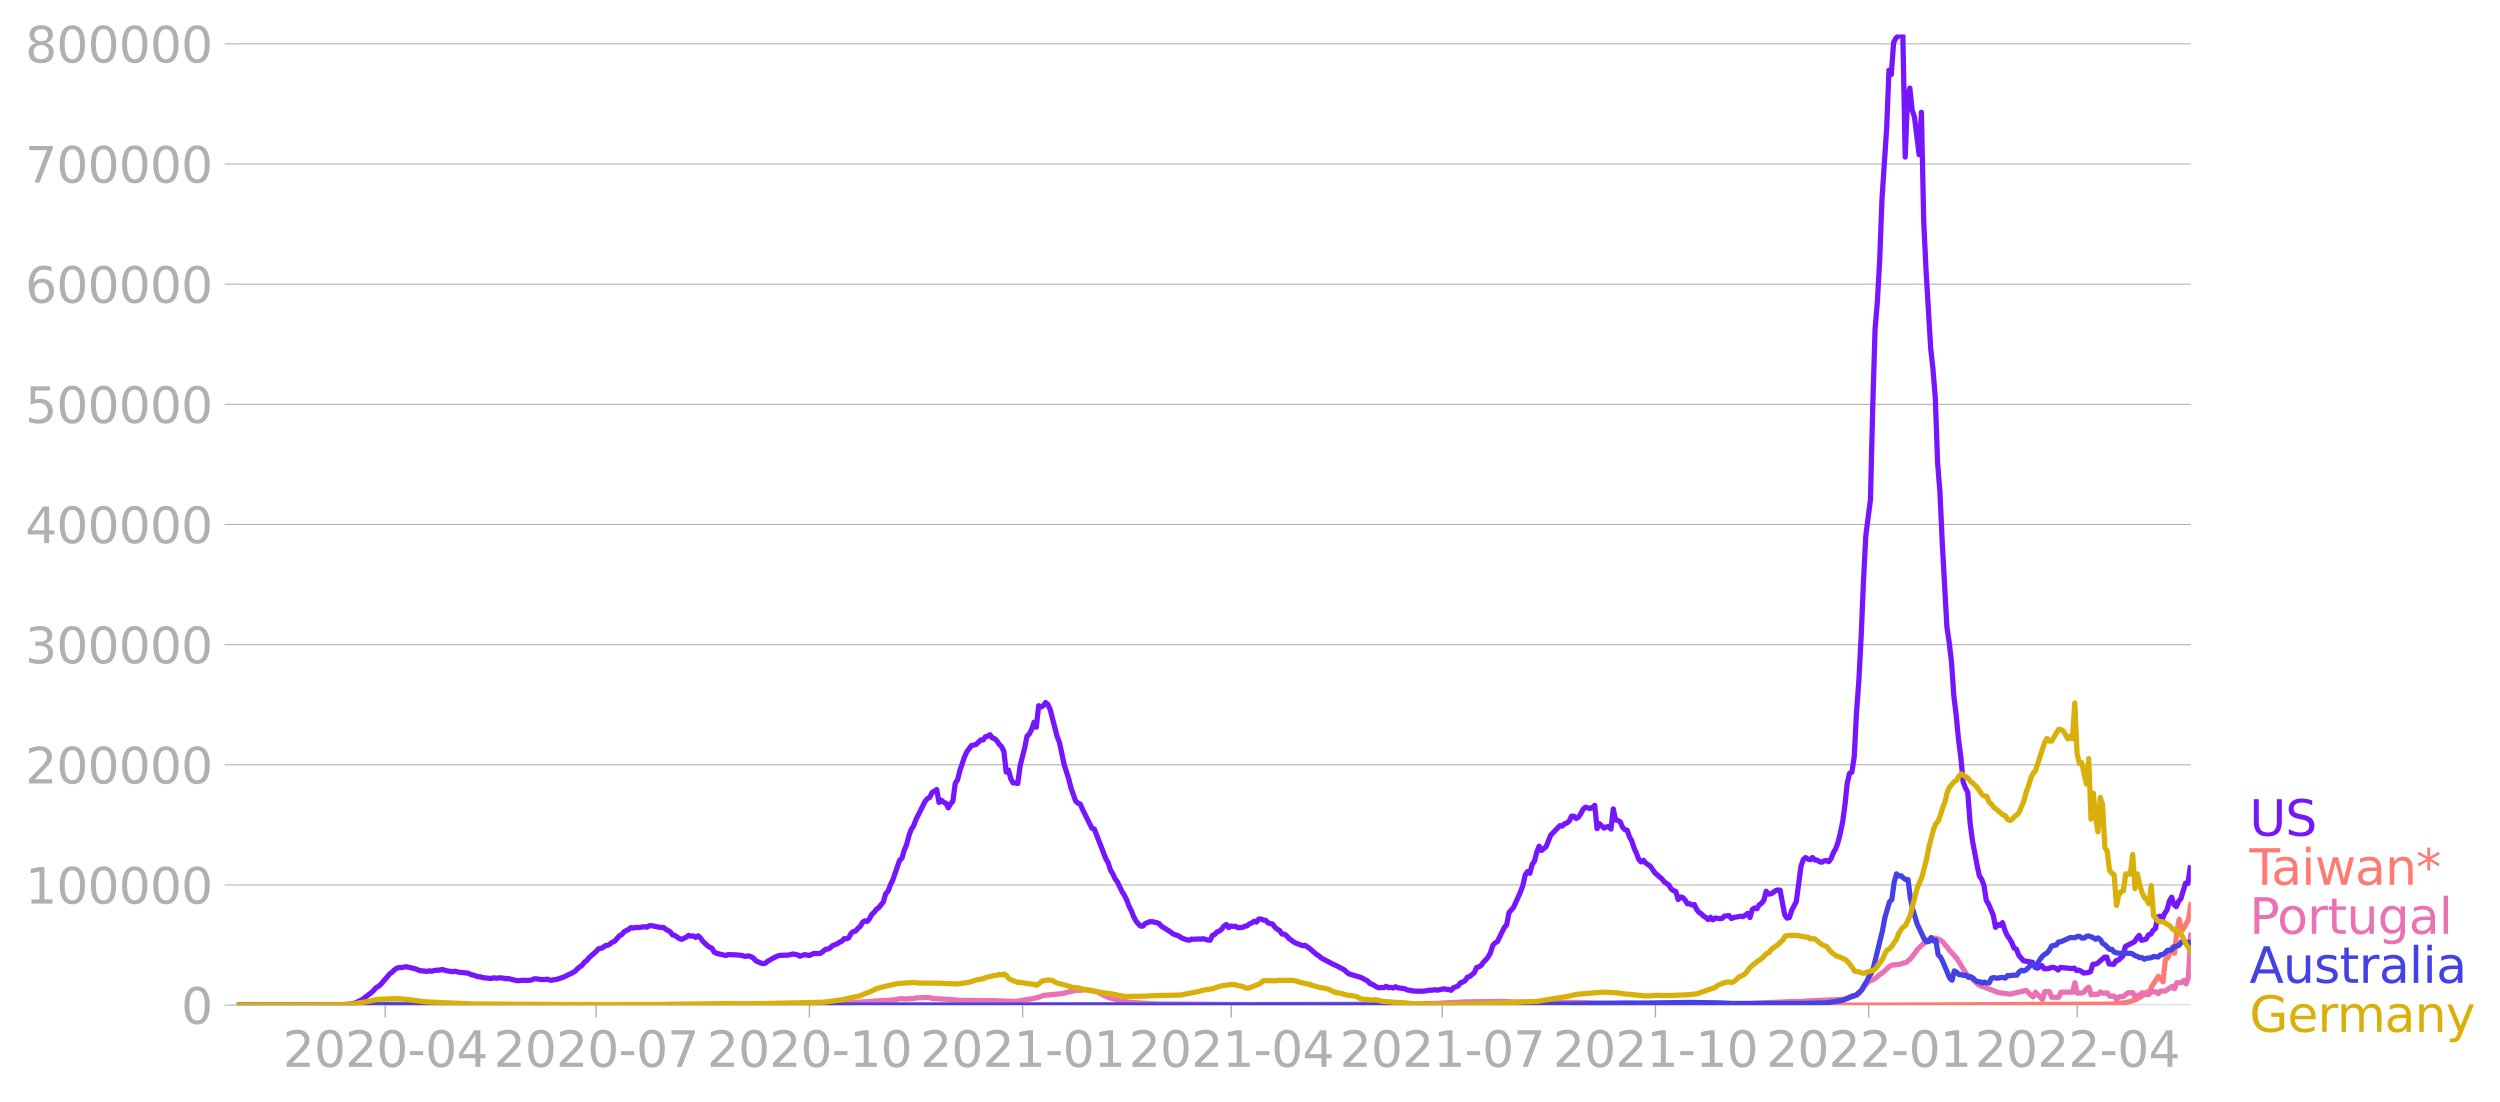 <svg xmlns:xlink="http://www.w3.org/1999/xlink" width="951.91" height="419.716" viewBox="0 0 713.933 314.787" xmlns="http://www.w3.org/2000/svg"><defs><style>*{stroke-linejoin:round;stroke-linecap:butt}</style></defs><g id="figure_1"><path d="M0 314.787h713.933V0H0v314.787z" style="fill:none" id="patch_1"/><g id="axes_1"><path d="M67.645 287.038h558V9.838h-558v277.2z" style="fill:none" id="patch_2"/><g id="matplotlib.axis_1"><g id="xtick_1"><g id="line2d_1"><defs><path id="mf8d7b653e8" d="M0 0v3.5" style="stroke:#b0b0b0;stroke-width:.4"/></defs><use xlink:href="#mf8d7b653e8" x="110.008" y="287.038" style="fill:#b0b0b0;stroke:#b0b0b0;stroke-width:.4"/></g><g style="fill:#b0b0b0" transform="matrix(.14 0 0 -.14 80.76 304.675)" id="text_1"><defs><path id="DejaVuSans-32" d="M1228 531h2203V0H469v531q359 372 979 998 621 627 780 809 303 340 423 576 121 236 121 464 0 372-261 606-261 235-680 235-297 0-627-103-329-103-704-313v638q381 153 712 231 332 78 607 78 725 0 1156-363 431-362 431-968 0-288-108-546-107-257-392-607-78-91-497-524-418-433-1181-1211z" transform="scale(.016)"/><path id="DejaVuSans-30" d="M2034 4250q-487 0-733-480-245-479-245-1442 0-959 245-1439 246-480 733-480 491 0 736 480 246 480 246 1439 0 963-246 1442-245 480-736 480zm0 500q785 0 1199-621 414-620 414-1801 0-1178-414-1799Q2819-91 2034-91q-784 0-1198 620-414 621-414 1799 0 1181 414 1801 414 621 1198 621z" transform="scale(.016)"/><path id="DejaVuSans-2d" d="M313 2009h1684v-512H313v512z" transform="scale(.016)"/><path id="DejaVuSans-34" d="M2419 4116 825 1625h1594v2491zm-166 550h794V1625h666v-525h-666V0h-628v1100H313v609l1940 2957z" transform="scale(.016)"/></defs><use xlink:href="#DejaVuSans-32"/><use xlink:href="#DejaVuSans-30" x="63.623"/><use xlink:href="#DejaVuSans-32" x="127.246"/><use xlink:href="#DejaVuSans-30" x="190.869"/><use xlink:href="#DejaVuSans-2d" x="254.492"/><use xlink:href="#DejaVuSans-30" x="290.576"/><use xlink:href="#DejaVuSans-34" x="354.199"/></g></g><g id="xtick_2"><use xlink:href="#mf8d7b653e8" x="170.243" y="287.038" style="fill:#b0b0b0;stroke:#b0b0b0;stroke-width:.4" id="line2d_2"/><g style="fill:#b0b0b0" transform="matrix(.14 0 0 -.14 140.995 304.675)" id="text_2"><defs><path id="DejaVuSans-37" d="M525 4666h3000v-269L1831 0h-659l1594 4134H525v532z" transform="scale(.016)"/></defs><use xlink:href="#DejaVuSans-32"/><use xlink:href="#DejaVuSans-30" x="63.623"/><use xlink:href="#DejaVuSans-32" x="127.246"/><use xlink:href="#DejaVuSans-30" x="190.869"/><use xlink:href="#DejaVuSans-2d" x="254.492"/><use xlink:href="#DejaVuSans-30" x="290.576"/><use xlink:href="#DejaVuSans-37" x="354.199"/></g></g><g id="xtick_3"><use xlink:href="#mf8d7b653e8" x="231.14" y="287.038" style="fill:#b0b0b0;stroke:#b0b0b0;stroke-width:.4" id="line2d_3"/><g style="fill:#b0b0b0" transform="matrix(.14 0 0 -.14 201.892 304.675)" id="text_3"><defs><path id="DejaVuSans-31" d="M794 531h1031v3560L703 3866v575l1116 225h631V531h1031V0H794v531z" transform="scale(.016)"/></defs><use xlink:href="#DejaVuSans-32"/><use xlink:href="#DejaVuSans-30" x="63.623"/><use xlink:href="#DejaVuSans-32" x="127.246"/><use xlink:href="#DejaVuSans-30" x="190.869"/><use xlink:href="#DejaVuSans-2d" x="254.492"/><use xlink:href="#DejaVuSans-31" x="290.576"/><use xlink:href="#DejaVuSans-30" x="354.199"/></g></g><g id="xtick_4"><use xlink:href="#mf8d7b653e8" x="292.036" y="287.038" style="fill:#b0b0b0;stroke:#b0b0b0;stroke-width:.4" id="line2d_4"/><g style="fill:#b0b0b0" transform="matrix(.14 0 0 -.14 262.788 304.675)" id="text_4"><use xlink:href="#DejaVuSans-32"/><use xlink:href="#DejaVuSans-30" x="63.623"/><use xlink:href="#DejaVuSans-32" x="127.246"/><use xlink:href="#DejaVuSans-31" x="190.869"/><use xlink:href="#DejaVuSans-2d" x="254.492"/><use xlink:href="#DejaVuSans-30" x="290.576"/><use xlink:href="#DejaVuSans-31" x="354.199"/></g></g><g id="xtick_5"><use xlink:href="#mf8d7b653e8" x="351.609" y="287.038" style="fill:#b0b0b0;stroke:#b0b0b0;stroke-width:.4" id="line2d_5"/><g style="fill:#b0b0b0" transform="matrix(.14 0 0 -.14 322.361 304.675)" id="text_5"><use xlink:href="#DejaVuSans-32"/><use xlink:href="#DejaVuSans-30" x="63.623"/><use xlink:href="#DejaVuSans-32" x="127.246"/><use xlink:href="#DejaVuSans-31" x="190.869"/><use xlink:href="#DejaVuSans-2d" x="254.492"/><use xlink:href="#DejaVuSans-30" x="290.576"/><use xlink:href="#DejaVuSans-34" x="354.199"/></g></g><g id="xtick_6"><use xlink:href="#mf8d7b653e8" x="411.844" y="287.038" style="fill:#b0b0b0;stroke:#b0b0b0;stroke-width:.4" id="line2d_6"/><g style="fill:#b0b0b0" transform="matrix(.14 0 0 -.14 382.596 304.675)" id="text_6"><use xlink:href="#DejaVuSans-32"/><use xlink:href="#DejaVuSans-30" x="63.623"/><use xlink:href="#DejaVuSans-32" x="127.246"/><use xlink:href="#DejaVuSans-31" x="190.869"/><use xlink:href="#DejaVuSans-2d" x="254.492"/><use xlink:href="#DejaVuSans-30" x="290.576"/><use xlink:href="#DejaVuSans-37" x="354.199"/></g></g><g id="xtick_7"><use xlink:href="#mf8d7b653e8" x="472.741" y="287.038" style="fill:#b0b0b0;stroke:#b0b0b0;stroke-width:.4" id="line2d_7"/><g style="fill:#b0b0b0" transform="matrix(.14 0 0 -.14 443.493 304.675)" id="text_7"><use xlink:href="#DejaVuSans-32"/><use xlink:href="#DejaVuSans-30" x="63.623"/><use xlink:href="#DejaVuSans-32" x="127.246"/><use xlink:href="#DejaVuSans-31" x="190.869"/><use xlink:href="#DejaVuSans-2d" x="254.492"/><use xlink:href="#DejaVuSans-31" x="290.576"/><use xlink:href="#DejaVuSans-30" x="354.199"/></g></g><g id="xtick_8"><use xlink:href="#mf8d7b653e8" x="533.638" y="287.038" style="fill:#b0b0b0;stroke:#b0b0b0;stroke-width:.4" id="line2d_8"/><g style="fill:#b0b0b0" transform="matrix(.14 0 0 -.14 504.39 304.675)" id="text_8"><use xlink:href="#DejaVuSans-32"/><use xlink:href="#DejaVuSans-30" x="63.623"/><use xlink:href="#DejaVuSans-32" x="127.246"/><use xlink:href="#DejaVuSans-32" x="190.869"/><use xlink:href="#DejaVuSans-2d" x="254.492"/><use xlink:href="#DejaVuSans-30" x="290.576"/><use xlink:href="#DejaVuSans-31" x="354.199"/></g></g><g id="xtick_9"><use xlink:href="#mf8d7b653e8" x="593.211" y="287.038" style="fill:#b0b0b0;stroke:#b0b0b0;stroke-width:.4" id="line2d_9"/><g style="fill:#b0b0b0" transform="matrix(.14 0 0 -.14 563.963 304.675)" id="text_9"><use xlink:href="#DejaVuSans-32"/><use xlink:href="#DejaVuSans-30" x="63.623"/><use xlink:href="#DejaVuSans-32" x="127.246"/><use xlink:href="#DejaVuSans-32" x="190.869"/><use xlink:href="#DejaVuSans-2d" x="254.492"/><use xlink:href="#DejaVuSans-30" x="290.576"/><use xlink:href="#DejaVuSans-34" x="354.199"/></g></g></g><g id="matplotlib.axis_2"><g id="ytick_1"><path d="M67.645 287.038h558" clip-path="url(#pe222356045)" style="fill:none;stroke:#b0b0b0;stroke-width:.3;stroke-linecap:square" id="line2d_10"/><g id="line2d_11"><defs><path id="m4142584a05" d="M0 0h-3.5" style="stroke:#b0b0b0;stroke-width:.3"/></defs><use xlink:href="#m4142584a05" x="67.645" y="287.038" style="fill:#b0b0b0;stroke:#b0b0b0;stroke-width:.3"/></g><use xlink:href="#DejaVuSans-30" style="fill:#b0b0b0" transform="matrix(.14 0 0 -.14 51.737 292.356)" id="text_10"/></g><g id="ytick_2"><path d="M67.645 252.723h558" clip-path="url(#pe222356045)" style="fill:none;stroke:#b0b0b0;stroke-width:.3;stroke-linecap:square" id="line2d_12"/><use xlink:href="#m4142584a05" x="67.645" y="252.723" style="fill:#b0b0b0;stroke:#b0b0b0;stroke-width:.3" id="line2d_13"/><g style="fill:#b0b0b0" transform="matrix(.14 0 0 -.14 7.2 258.042)" id="text_11"><use xlink:href="#DejaVuSans-31"/><use xlink:href="#DejaVuSans-30" x="63.623"/><use xlink:href="#DejaVuSans-30" x="127.246"/><use xlink:href="#DejaVuSans-30" x="190.869"/><use xlink:href="#DejaVuSans-30" x="254.492"/><use xlink:href="#DejaVuSans-30" x="318.115"/></g></g><g id="ytick_3"><path d="M67.645 218.408h558" clip-path="url(#pe222356045)" style="fill:none;stroke:#b0b0b0;stroke-width:.3;stroke-linecap:square" id="line2d_14"/><use xlink:href="#m4142584a05" x="67.645" y="218.408" style="fill:#b0b0b0;stroke:#b0b0b0;stroke-width:.3" id="line2d_15"/><g style="fill:#b0b0b0" transform="matrix(.14 0 0 -.14 7.2 223.727)" id="text_12"><use xlink:href="#DejaVuSans-32"/><use xlink:href="#DejaVuSans-30" x="63.623"/><use xlink:href="#DejaVuSans-30" x="127.246"/><use xlink:href="#DejaVuSans-30" x="190.869"/><use xlink:href="#DejaVuSans-30" x="254.492"/><use xlink:href="#DejaVuSans-30" x="318.115"/></g></g><g id="ytick_4"><path d="M67.645 184.093h558" clip-path="url(#pe222356045)" style="fill:none;stroke:#b0b0b0;stroke-width:.3;stroke-linecap:square" id="line2d_16"/><use xlink:href="#m4142584a05" x="67.645" y="184.093" style="fill:#b0b0b0;stroke:#b0b0b0;stroke-width:.3" id="line2d_17"/><g style="fill:#b0b0b0" transform="matrix(.14 0 0 -.14 7.2 189.412)" id="text_13"><defs><path id="DejaVuSans-33" d="M2597 2516q453-97 707-404 255-306 255-756 0-690-475-1069Q2609-91 1734-91q-293 0-604 58T488 141v609q262-153 574-231 313-78 654-78 593 0 904 234t311 681q0 413-289 645-289 233-804 233h-544v519h569q465 0 712 186t247 536q0 359-255 551-254 193-729 193-260 0-557-57-297-56-653-174v562q360 100 674 150t592 50q719 0 1137-327 419-326 419-882 0-388-222-655t-631-370z" transform="scale(.016)"/></defs><use xlink:href="#DejaVuSans-33"/><use xlink:href="#DejaVuSans-30" x="63.623"/><use xlink:href="#DejaVuSans-30" x="127.246"/><use xlink:href="#DejaVuSans-30" x="190.869"/><use xlink:href="#DejaVuSans-30" x="254.492"/><use xlink:href="#DejaVuSans-30" x="318.115"/></g></g><g id="ytick_5"><path d="M67.645 149.778h558" clip-path="url(#pe222356045)" style="fill:none;stroke:#b0b0b0;stroke-width:.3;stroke-linecap:square" id="line2d_18"/><use xlink:href="#m4142584a05" x="67.645" y="149.778" style="fill:#b0b0b0;stroke:#b0b0b0;stroke-width:.3" id="line2d_19"/><g style="fill:#b0b0b0" transform="matrix(.14 0 0 -.14 7.2 155.097)" id="text_14"><use xlink:href="#DejaVuSans-34"/><use xlink:href="#DejaVuSans-30" x="63.623"/><use xlink:href="#DejaVuSans-30" x="127.246"/><use xlink:href="#DejaVuSans-30" x="190.869"/><use xlink:href="#DejaVuSans-30" x="254.492"/><use xlink:href="#DejaVuSans-30" x="318.115"/></g></g><g id="ytick_6"><path d="M67.645 115.463h558" clip-path="url(#pe222356045)" style="fill:none;stroke:#b0b0b0;stroke-width:.3;stroke-linecap:square" id="line2d_20"/><use xlink:href="#m4142584a05" x="67.645" y="115.463" style="fill:#b0b0b0;stroke:#b0b0b0;stroke-width:.3" id="line2d_21"/><g style="fill:#b0b0b0" transform="matrix(.14 0 0 -.14 7.2 120.782)" id="text_15"><defs><path id="DejaVuSans-35" d="M691 4666h2478v-532H1269V2991q137 47 274 70 138 23 276 23 781 0 1237-428 457-428 457-1159 0-753-469-1171Q2575-91 1722-91q-294 0-599 50Q819 9 494 109v635q281-153 581-228t634-75q541 0 856 284 316 284 316 772 0 487-316 771-315 285-856 285-253 0-505-56-251-56-513-175v2344z" transform="scale(.016)"/></defs><use xlink:href="#DejaVuSans-35"/><use xlink:href="#DejaVuSans-30" x="63.623"/><use xlink:href="#DejaVuSans-30" x="127.246"/><use xlink:href="#DejaVuSans-30" x="190.869"/><use xlink:href="#DejaVuSans-30" x="254.492"/><use xlink:href="#DejaVuSans-30" x="318.115"/></g></g><g id="ytick_7"><path d="M67.645 81.149h558" clip-path="url(#pe222356045)" style="fill:none;stroke:#b0b0b0;stroke-width:.3;stroke-linecap:square" id="line2d_22"/><use xlink:href="#m4142584a05" x="67.645" y="81.149" style="fill:#b0b0b0;stroke:#b0b0b0;stroke-width:.3" id="line2d_23"/><g style="fill:#b0b0b0" transform="matrix(.14 0 0 -.14 7.2 86.467)" id="text_16"><defs><path id="DejaVuSans-36" d="M2113 2584q-425 0-674-291-248-290-248-796 0-503 248-796 249-292 674-292t673 292q248 293 248 796 0 506-248 796-248 291-673 291zm1253 1979v-575q-238 112-480 171-242 60-480 60-625 0-955-422-329-422-376-1275 184 272 462 417 279 145 613 145 703 0 1111-427 408-426 408-1160 0-719-425-1154Q2819-91 2113-91q-810 0-1238 620-428 621-428 1799 0 1106 525 1764t1409 658q238 0 480-47t505-140z" transform="scale(.016)"/></defs><use xlink:href="#DejaVuSans-36"/><use xlink:href="#DejaVuSans-30" x="63.623"/><use xlink:href="#DejaVuSans-30" x="127.246"/><use xlink:href="#DejaVuSans-30" x="190.869"/><use xlink:href="#DejaVuSans-30" x="254.492"/><use xlink:href="#DejaVuSans-30" x="318.115"/></g></g><g id="ytick_8"><path d="M67.645 46.834h558" clip-path="url(#pe222356045)" style="fill:none;stroke:#b0b0b0;stroke-width:.3;stroke-linecap:square" id="line2d_24"/><use xlink:href="#m4142584a05" x="67.645" y="46.834" style="fill:#b0b0b0;stroke:#b0b0b0;stroke-width:.3" id="line2d_25"/><g style="fill:#b0b0b0" transform="matrix(.14 0 0 -.14 7.2 52.153)" id="text_17"><use xlink:href="#DejaVuSans-37"/><use xlink:href="#DejaVuSans-30" x="63.623"/><use xlink:href="#DejaVuSans-30" x="127.246"/><use xlink:href="#DejaVuSans-30" x="190.869"/><use xlink:href="#DejaVuSans-30" x="254.492"/><use xlink:href="#DejaVuSans-30" x="318.115"/></g></g><g id="ytick_9"><path d="M67.645 12.519h558" clip-path="url(#pe222356045)" style="fill:none;stroke:#b0b0b0;stroke-width:.3;stroke-linecap:square" id="line2d_26"/><use xlink:href="#m4142584a05" x="67.645" y="12.519" style="fill:#b0b0b0;stroke:#b0b0b0;stroke-width:.3" id="line2d_27"/><g style="fill:#b0b0b0" transform="matrix(.14 0 0 -.14 7.2 17.838)" id="text_18"><defs><path id="DejaVuSans-38" d="M2034 2216q-450 0-708-241-257-241-257-662 0-422 257-663 258-241 708-241t709 242q260 243 260 662 0 421-258 662-257 241-711 241zm-631 268q-406 100-633 378-226 279-226 679 0 559 398 884 399 325 1092 325 697 0 1094-325t397-884q0-400-227-679-226-278-629-378 456-106 710-416 255-309 255-755 0-679-414-1042Q2806-91 2034-91q-771 0-1186 362-414 363-414 1042 0 446 256 755 257 310 713 416zm-231 997q0-362 226-565 227-203 636-203 407 0 636 203 230 203 230 565 0 363-230 566-229 203-636 203-409 0-636-203-226-203-226-566z" transform="scale(.016)"/></defs><use xlink:href="#DejaVuSans-38"/><use xlink:href="#DejaVuSans-30" x="63.623"/><use xlink:href="#DejaVuSans-30" x="127.246"/><use xlink:href="#DejaVuSans-30" x="190.869"/><use xlink:href="#DejaVuSans-30" x="254.492"/><use xlink:href="#DejaVuSans-30" x="318.115"/></g></g></g><path d="m67.645 287.037 29.786-.097 2.648-.183 1.324-.311 1.986-.964 2.647-2.023.662-.6.662-.792.662-.353.662-.54 2.648-3.092.662-.474.662-.643.662-.472.662-.18.661.006 1.324-.255 2.648.598 1.324.546 1.986.179.662-.144.661.11 1.324-.31.662.057.662-.176.662-.027.662.267 1.324.222.662.11.662-.143 1.323.313 1.986.185.662.096.662.378.662.114 1.324.476.662.031.662.219 1.985.225h.662l.662-.158.662.141.662-.138 1.324.087.662.189.662-.07 2.648.633 1.985-.141.662.061 1.324-.086.662-.327.662-.066 1.324.191 1.324.035.662-.126.661.278.662.043.662-.19.662-.053 1.986-.67 2.648-1.277.662-.431.661-.696 1.324-.993.662-.882.662-.438.662-.838 1.986-1.738.662-.767.662-.12.662-.255.662-.53.661-.091.662-.363.662-.549.662-.23 1.324-1.562.662-.314.662-.794.662-.413.662-.28.662-.548.662.117.662-.19.661.059 1.986-.262.662.143.662-.425.662.006 2.648.53.662-.066.662.518 1.323.752.662.885.662.155 1.324.924.662.195 1.324-.662.662-.487.662.23.662-.043.661.418.662-.468.662.565.662.962 1.324 1.265.662.46.662.32.662 1.104.662.33 2.647.623.662-.264 1.986.072 1.986.165.662.263 1.324-.116.662.245.662.432.661.746 1.324.59.662.181.662-.096.662-.547 1.986-1.132 1.324-.56 2.647-.103 1.324-.313 1.324.258.662.384 1.324-.463 1.324.251 1.324-.59 1.323.05.662-.123 1.324-1.086.662-.08.662-.298.662-.675 1.324-.505.662-.456.662-.277.661-.74.662.026.662-.258.662-1.265.662-.57.662-.11.662-.789.662-.563.662-1.154.662-.432.662.163.662-.76.662-1.263.661-.572.662-.891.662-.44 1.324-1.671.662-2.331.662-.676.662-1.803.662-1.334 1.986-5.721.662-.578.661-2.325.662-1.506.662-2.571.662-1.813.662-.983.662-1.77 2.648-5.297.662-.773.662-.337.662-1.393 1.323-.841.662 3.679.662-.636.662.569.662.306.662 1.303.662-1.154.662-.782.662-5.048.662-1.017.662-2.636 1.323-3.899.662-1.467 1.324-1.793 1.324-.297 1.324-1.306.662.036.662-.921.662-.162.662-.443.661.916.662.215.662.636.662 1 .662.655.662 1.338.662 5.92.662-.568.662 2.512.662 1.154.662-.002.662.154.662-5.007 1.323-5.224.662-3.306.662-.598.662-1.318.662-2.033.662 1.414.662-6.136.662.37.662-.365.662-.905.662.542.662 1.492 1.985 7.686.662 1.681 1.324 6.277 1.324 4.165.662 2.61 1.324 3.72.662.551.662.29.661 1.564 1.986 3.974.662 1.338.662.21 3.31 8.505.662 1.149.661 2.084.662 1.061.662 1.426.662.895 1.324 2.776.662 1.036.662 1.34.662 1.773.662 1.296.662 1.676.662 1.246.662.833.661.639.662-.002.662-.717 1.324-.534.662-.012 1.324.293.662.248.662.757 2.647 1.672.662.497.662.312.662.143 1.324.805 1.324.465.662.114.662-.34.662.07 1.324-.102.661.047.662-.1 1.324.368.662.06.662-1.397.662-.257.662-.722.662-.255.662-.536.662-.904.662-.433.661.893.662-.452.662.115.662-.04.662.41 1.324-.114.662-.307.662-.157.662-.526.662-.277.662-.467.662.24.661-.883.662.008.662.299.662.062.662.738 1.324.356.662.902.662.552.662.356.662 1.009.662.025.662.444.661.797 1.324.947.662.387 1.986.745.662-.114 1.324.908 1.986 1.738.661.377.662.6 3.31 1.758 1.324.603 1.986 1.06.661.657.662.468 3.31.98 1.986 1.025.662.765.662.183 1.323.8.662.215.662-.113.662.066.662-.382.662.383.662-.09.662.176.662-.357.662.316 1.324.149.662.113.661.326 1.986.348 2.648.037 1.986-.316.662.015.662-.15.661.162 1.986-.416.662.194.662.016.662.232.662-.726 1.324-.518.662-.874.662-.231.662-.366.661-1.006.662-.208 1.324-1.081.662-1.496.662-.195.662-.42.662-.953.662-.647.662-.814.662-1.204.662-2.093.661-.718.662-.374 1.324-2.736.662-1.266.662-.786.662-3.463 1.324-1.556 1.986-4.442.662-1.82.661-2.964.662-.937.662.475.662-2.521.662-.983.662-2.549.662-1.686.662 1.23 1.324-1.078 1.324-3.302 2.647-2.73.662.127.662-.68.662-.19.662-.557.662-1.4.662.02.662.652.662-.382.662-1.03.662-1.25.661-.565 1.324.386.662-.344.662-.564.662 6.642.662-1.433 1.324 1.29.662-.322.662-.158.662.743.661-5.738.662 3.126.662.18.662.374.662 1.528.662.694.662.17.662 1.911.662 1.16.662 2.054.662 1.452.662 1.77.662.71.661-.464.662.778 1.324.93 1.324 1.897 1.986 1.709.662.858 1.324.887.662 1.147.661.46.662.25.662 2.297.662-.754.662.182.662.715.662 1.075.662-.047.662.393.662-.142.662 1.407.662.826.662.434.661.663.662.362.662.612.662-.668.662.748.662-.537 1.324.188.662-.092.662-.644 1.324-.136.662.832.661-.311 1.986-.335.662.123 1.324-.936.662 1.166.662-2.286.662-.446.662.241.662-1.142.661-.436.662-.872.662-2.558.662.815.662-.069.662-.388.662-.518.662-.2.662.062 1.324 7.057.662.923.662-.163.661-2.043 1.324-2.514 1.324-10.036.662-1.951.662-.59.662.422.662.188.662-.627.662.702.662.02.662.478.661.141.662-.382.662-.087.662.308.662-.843.662-1.69.662-1.135.662-1.809.662-2.674.662-3.156.662-4.907.662-6.277.662-2.738.661-.338.662-4.372.662-12.77.662-8.953.662-12.665.662-15.733.662-12.995 1.324-10.277.662-26.685.662-22.066.662-7.867.661-11.978.662-17.457 1.324-20.002.662-16.618.662 1.215.662-9.122.662-1.29 1.324-1.027.662.256.662 34.748.662-16.772.661-2.914.662 6.31.662 1.913 1.324 10.793.662-12.108.662 31.193.662 13.925 1.324 22.222.662 6.073.662 8.21.662 18.618.661 8.225.662 14.438 1.324 24.048.662 4.52.662 5.612.662 9.599.662 5.444.662 6.917.662 5.069.662 7.14.662 1.694.662 1.233.661 8.641.662 5.059 1.324 7.026.662 3.144.662 1.003.662 1.731.662 4.28.662 1.07 1.324 3.151.662 3.471.661-.785.662.235.662-.786.662 2.09.662 1.556.662.905.662 1.133.662 1.593.662.286.662 1.707 1.324 1.6 2.647.473.662 1.407.662.263 1.324-.736.662.9 1.324-.053.662-.337.662-.009.662.25.661.5.662-.74 3.31.325.662-.13.662.697.662-.116.662.345.662.493 1.323-.156.662-.246.662-2.098.662-.044.662-.235 1.986-1.765.662-.001.662 1.94 1.324.12.662-1.033.661-.172 1.324-1.206.662-2.678 2.648-1.386.662-1.034.662-.768.662 1.415 1.323-.364.662-1.199.662-.207.662-1.076.662-.545.662-3.306.662-.181.662.8.662-1.652.662-.922.662-2.508.662-1.159.662 2.137.661.567.662-1.497.662-.83 1.324-4.38.662.124.662-4.489h0" clip-path="url(#pe222356045)" style="fill:none;stroke:#7516fd;stroke-width:1.5;stroke-linecap:square" id="line2d_28"/><path d="m67.645 287.037 316.399-.076 8.605-.085 42.363.156 104.583-.01 62.883-.259 3.31-.245 1.985-.367 1.986-.6 1.324-.73 1.324-.95.661-.583.662.256.662-1.699 1.986-3.034 1.324 1.579.662-6.321.662-.482.662-1.405.662-1.737.662 1.773.661-6.321.662-3.369.662 3.295.662-.734 1.324-2.547.662-4.202h0" clip-path="url(#pe222356045)" style="fill:none;stroke:#fe7b74;stroke-width:1.5;stroke-linecap:square" id="line2d_29"/><path d="m67.645 287.038 37.068-.094 5.957-.176 8.605.027 11.253.154 3.31.007 4.633.003h4.633l52.292.018 20.52-.07 11.252-.109 10.59-.129 4.634-.28 7.281-.483 1.324-.102 3.972-.219 1.986-.34.662-.06.661.125 1.986-.122.662-.012.662-.21 3.31-.12.662.061.662.212 4.633.288 3.31.261 7.28.084 1.325-.022 7.28.261 1.325-.23 2.647-.437.662-.08 1.324-.307.662-.158 1.324-.508 5.295-.528 3.972-.94 1.985-.047.662-.142 1.324.18 1.986.42.662.294 1.324.726 1.324.603 2.647.754 1.324.36 3.31.378 6.619.364 25.153.182 46.996-.141 2.648-.076 5.295-.129 7.944-.417 10.59-.14 4.634.221 7.943.042 10.59.061 1.324.06 11.915.374 10.59.111 18.535-.07 15.224-.665 2.647-.095 1.324-.031.662.033 1.324-.156 10.59-.457 1.325-.42.662-.406.661-.243.662.026.662-.176.662-.56 1.986-2.643.662-.65.662-.36.662-.208.662-.424 1.323-1.134.662-.387 1.986-1.831.662-.368 2.648-.308.662-.287.662-.084 1.323-1.078 1.324-1.702.662-.98 2.648-2.505.662-.455.662-.26 1.324-.04 1.323.568.662.534 1.324 1.564.662.866 1.986 2.203 1.324 2.13 1.324 2.207.662.75.661.42 1.986 1.85.662.431 5.295 2.006 3.31.473 4.634-1.076 1.323 1.345.662.493.662-1.33 1.986 2.081.662-2.24h1.324l.662 1.605h1.985l.662-1.45h3.31l.662-2.685.662 2.939h1.324l.662-.281.662-.927.661-.492.662 2.202.662-.157h1.324l.662-.666.662.38 1.324-.096.662.91h1.324l.662.946.661-.731 1.324-.156 1.324-1.038h1.324l.662 1.279.662-.556.662-.006.662-.735.662.518h1.323l.662-1.231.662.541.662-.088.662.567.662-.773h1.324l1.986-1.33.662.686.661-1.739h1.324l.662-.638.662 1.004.662-1.952.662-11.96h0" clip-path="url(#pe222356045)" style="fill:none;stroke:#ea71b3;stroke-width:1.5;stroke-linecap:square" id="line2d_30"/><path d="m67.645 287.037 38.391-.104 5.958.01 12.576.085 35.082.006 29.125-.143 5.295-.019 8.605.073 10.59.06 35.745.027 180.042-.054 18.534-.232 15.224-.31 6.62.018 13.238-.188 8.605.134 3.31.152 5.295.013 15.224-.01 6.62-.169 3.309-.52 1.324-.258 3.31-1.306.661-.358 1.324-1.233.662-1.255.662-1.005.662-1.373.662-.966.662-1.616 2.647-10.785.662-3.65 1.324-4.524.662-.633.662-4.894.662-2.45.662.58.662-.048.662.635.662.463.662-.01.661 5.278.662 3.15 1.324 4.353 1.986 4.2.662.813.662-.112.662-1.118.662.977.662-.22.662 4.16.661.627.662 1.313 1.986 4.753.662.562.662-2.658.662.423.662.625.662.046.662.234.662-.129.662.635.661-.173.662.349.662.689.662.417.662-.032.662.404.662-.29.662.281.662-.04.662-1.345.662-.193.662.167.661-.008.662-.16.662-.013.662.17.662-.743.662.074.662-.142 1.324-.026.662-.959.662-.438.662.18.662-.32.661-.605.662-.79.662-.21.662.793 1.324-2.178.662-.857.662-.582.662-.36.662-.824.662-1.19 1.324-.284.661-.863.662-.05 2.648-1.191 1.324.042.662-.348.662-.066.662.508.662.009.662-.504.661-.116 1.324.524.662.445.662-.398.662.455.662 1.116.662.388 1.324 1.31.662-.008.662.802 1.323.327.662.04.662-.165.662-.03.662.202.662-.066.662.223.662.523.662.148.662.396.662-.047.662.462.661-.27 1.324-.138.662-.362 1.324.153.662-.647.662-.06.662-.498.662-.722.662.044.662-.329.662-.757.661-.142.662-.26.662-.952.662.029.662.164.662-.133.662.246h0" clip-path="url(#pe222356045)" style="fill:none;stroke:#4442e4;stroke-width:1.5;stroke-linecap:square" id="line2d_31"/><path d="m67.645 287.037 29.125-.098 3.971-.227 3.972-.669 3.31-.67 5.295-.203 2.647.21 5.296.688 4.633.234 9.267.4 28.463.161 3.971-.027 5.296.063 15.224-.052 20.52-.273 3.97.06 5.296-.049 17.21-.374 5.296-.697 5.295-1.16 1.324-.611 1.324-.436 1.985-.995 1.986-.528 1.324-.303 2.648-.6 3.971-.269.662-.045 1.324.17 1.324.008 4.633.034 4.634.22 1.324-.112 1.323-.212.662-.022 1.986-.569.662-.25 1.986-.336.662-.339 2.647-.616.662-.014.662-.25.662.146.662-.258.662.404.662.826.662.442 1.986.715.662-.018 2.647.439 1.324.108.662.302.662-.437.662-.589.662-.325 1.324-.174 1.323.14.662.465.662.295 2.648.66 1.324.455 1.324.19.662.021 1.323.38 3.31.635.662.014 1.324.336 2.647.323 3.972.785 5.295-.068 1.986-.105 2.648-.1 5.957-.12 5.296-1.017 1.323-.392 1.324-.199 1.324-.215 1.986-.67 1.324-.275 1.985-.243.662-.015.662.115.662.244 1.324.198.662.361.662.191.662-.175 1.986-.803.661-.192 1.324-1.031 2.648.02.662.058.662-.156 4.633-.008 1.986.61 1.986.425 3.31.967 1.985.331.662.223 1.986.936 1.324.168 1.985.566 1.324.128 1.324.246 1.324.706 3.31.33.662-.112.661.082 1.324.36 3.972.328 2.648.12 2.647.286 5.296.144 8.605-.017 5.957-.18 15.224-.649 8.605-1.401 2.648-.609 5.957-.505 1.986-.134 2.647.16 1.324.074 1.986.331 1.324.088 3.971.414 1.986-.006 1.986-.155 1.324.076 1.986.005 5.295-.219 1.986-.201.662-.089 3.971-1.403.662-.181.662-.304.662-.586 1.986-.718.662-.152.662-.016.662.138.661-.29 1.324-1.221 1.324-.614.662-.54 1.324-1.741 1.986-1.596 1.323-.898 1.324-1.388.662-.213.662-.923 1.986-1.449.662-.689.662-.519.662-1.149 1.324-.239 1.323.042.662-.015 2.648.48.662.074.662.475.662-.118.662.127 1.324 1.17.661.462 1.324.555.662.897.662.683 1.324 1.04.662.162 1.986.916.662.576.662.762 1.323 1.953 1.324.222.662.275.662.106 1.324-.49 1.324-.344.662-.465 1.985-2.722.662-1.446.662-1.179.662-.33.662-.741.662-1.055.662-.837.662-1.76.662-1.085.662-.782.662-.435 1.323-2.971 1.986-7.721 1.324-3.048 1.324-5.11.662-3.412 1.324-5.083.662-1.643.662-.732.661-1.748.662-2.181.662-1.617.662-2.877.662-1.405 1.324-1.527.662-.341.662-1.262.662-.576 1.986 1.211.661.922.662.507 1.324 1.3 1.324 2 .662.35.662.127.662 1.633.662.536.662.946.662.456 1.323 1.147.662.564.662.186.662 1.11.662.277.662-.335.662-.803.662-.44.662-.788 1.324-3.144.662-2.553.661-1.728.662-2.2.662-1.457.662-.684 2.648-8.138.662-1.135.662.726.662.003 1.985-3.323.662.066.662.403.662 1.008.662 1.217.662-.749.662.748.662-10.25.662 14.537.662 2.724.662-.194 1.324 6.101.661-7.267.662 17.267.662-7.39.662 6.912.662 4.137.662-9.826.662 2.047.662 12.32.662.903.662 5.544.662.77.662.505.662 8.723.661-2.938.662-1.027.662-.238.662-4.78 1.324.05.662-5.605.662 9.735.662-4.188.662 2.946.662 2.343.662 1.346.661.787.662 1.14.662-5.226.662 8.608 1.324 1.548.662.158.662.034.662.291 1.324.825.662.788.662.51 1.323.166 1.324 2.268.662 1.483 1.324 1.94h0" clip-path="url(#pe222356045)" style="fill:none;stroke:#d8b009;stroke-width:1.5;stroke-linecap:square" id="line2d_32"/><g style="fill:#7516fd" transform="matrix(.14 0 0 -.14 642.385 238.677)" id="text_19"><defs><path id="DejaVuSans-55" d="M556 4666h635V1831q0-750 271-1080 272-329 882-329 606 0 878 329 272 330 272 1080v2835h634V1753q0-912-452-1378Q3225-91 2344-91q-885 0-1337 466-451 466-451 1378v2913z" transform="scale(.016)"/><path id="DejaVuSans-53" d="M3425 4513v-616q-359 172-678 256-319 85-616 85-515 0-795-200t-280-569q0-310 186-468 186-157 705-254l381-78q706-135 1042-474t336-907q0-679-455-1029Q2797-91 1919-91q-331 0-705 75-373 75-773 222v650q384-215 753-325 369-109 725-109 540 0 834 212 294 213 294 607 0 343-211 537t-692 291l-385 75q-706 140-1022 440-315 300-315 835 0 619 436 975t1201 356q329 0 669-60 341-59 697-177z" transform="scale(.016)"/></defs><use xlink:href="#DejaVuSans-55"/><use xlink:href="#DejaVuSans-53" x="73.193"/></g><g style="fill:#fe7b74" transform="matrix(.14 0 0 -.14 642.385 252.677)" id="text_20"><defs><path id="DejaVuSans-54" d="M-19 4666h3947v-532H2272V0h-634v4134H-19v532z" transform="scale(.016)"/><path id="DejaVuSans-61" d="M2194 1759q-697 0-966-159t-269-544q0-306 202-486 202-179 548-179 479 0 768 339t289 901v128h-572zm1147 238V0h-575v531q-197-318-491-470T1556-91q-537 0-855 302-317 302-317 808 0 590 395 890 396 300 1180 300h807v57q0 397-261 614t-733 217q-300 0-585-72-284-72-546-216v532q315 122 612 182 297 61 578 61 760 0 1135-394 375-393 375-1193z" transform="scale(.016)"/><path id="DejaVuSans-69" d="M603 3500h575V0H603v3500zm0 1363h575v-729H603v729z" transform="scale(.016)"/><path id="DejaVuSans-77" d="M269 3500h575l719-2731 715 2731h678l719-2731 716 2731h575L4050 0h-678l-753 2869L1863 0h-679L269 3500z" transform="scale(.016)"/><path id="DejaVuSans-6e" d="M3513 2113V0h-575v2094q0 497-194 743-194 247-581 247-466 0-735-297-269-296-269-809V0H581v3500h578v-544q207 316 486 472 280 156 646 156 603 0 912-373 310-373 310-1098z" transform="scale(.016)"/><path id="DejaVuSans-2a" d="m3009 3897-1121-606 1121-610-181-306-1050 634V1831h-356v1178L372 2375l-181 306 1122 610-1122 606 181 309 1050-634v1178h356V3572l1050 634 181-309z" transform="scale(.016)"/></defs><use xlink:href="#DejaVuSans-54"/><use xlink:href="#DejaVuSans-61" x="44.584"/><use xlink:href="#DejaVuSans-69" x="105.863"/><use xlink:href="#DejaVuSans-77" x="133.646"/><use xlink:href="#DejaVuSans-61" x="215.434"/><use xlink:href="#DejaVuSans-6e" x="276.713"/><use xlink:href="#DejaVuSans-2a" x="340.092"/></g><g style="fill:#ea71b3" transform="matrix(.14 0 0 -.14 642.385 266.677)" id="text_21"><defs><path id="DejaVuSans-50" d="M1259 4147V2394h794q441 0 681 228 241 228 241 650 0 419-241 647-240 228-681 228h-794zm-631 519h1425q785 0 1186-355 402-355 402-1039 0-691-402-1044-401-353-1186-353h-794V0H628v4666z" transform="scale(.016)"/><path id="DejaVuSans-6f" d="M1959 3097q-462 0-731-361t-269-989q0-628 267-989 268-361 733-361 460 0 728 362 269 363 269 988 0 622-269 986-268 364-728 364zm0 487q750 0 1178-488 429-487 429-1349 0-859-429-1349Q2709-91 1959-91q-753 0-1180 489-426 490-426 1349 0 862 426 1349 427 488 1180 488z" transform="scale(.016)"/><path id="DejaVuSans-72" d="M2631 2963q-97 56-211 82-114 27-251 27-488 0-749-317t-261-911V0H581v3500h578v-544q182 319 472 473 291 155 707 155 59 0 131-8 72-7 159-23l3-590z" transform="scale(.016)"/><path id="DejaVuSans-74" d="M1172 4494v-994h1184v-447H1172V1153q0-428 117-550t477-122h590V0h-590q-666 0-919 248-253 249-253 905v1900H172v447h422v994h578z" transform="scale(.016)"/><path id="DejaVuSans-75" d="M544 1381v2119h575V1403q0-497 193-746 194-248 582-248 465 0 735 297 271 297 271 810v1984h575V0h-575v538q-209-319-486-474-276-155-642-155-603 0-916 375-312 375-312 1097zm1447 2203z" transform="scale(.016)"/><path id="DejaVuSans-67" d="M2906 1791q0 625-258 968-257 344-723 344-462 0-720-344-258-343-258-968 0-622 258-966t720-344q466 0 723 344 258 344 258 966zm575-1357q0-893-397-1329-396-436-1215-436-303 0-572 45t-522 139v559q253-137 500-202 247-66 503-66 566 0 847 295t281 892v285q-178-310-456-463T1784 0Q1141 0 747 490 353 981 353 1791q0 812 394 1302 394 491 1037 491 388 0 666-153t456-462v531h575V434z" transform="scale(.016)"/><path id="DejaVuSans-6c" d="M603 4863h575V0H603v4863z" transform="scale(.016)"/></defs><use xlink:href="#DejaVuSans-50"/><use xlink:href="#DejaVuSans-6f" x="56.678"/><use xlink:href="#DejaVuSans-72" x="117.859"/><use xlink:href="#DejaVuSans-74" x="158.973"/><use xlink:href="#DejaVuSans-75" x="198.182"/><use xlink:href="#DejaVuSans-67" x="261.561"/><use xlink:href="#DejaVuSans-61" x="325.037"/><use xlink:href="#DejaVuSans-6c" x="386.316"/></g><g style="fill:#4442e4" transform="matrix(.14 0 0 -.14 642.385 280.677)" id="text_22"><defs><path id="DejaVuSans-41" d="m2188 4044-857-2322h1716l-859 2322zm-357 622h716L4325 0h-656l-425 1197H1141L716 0H50l1781 4666z" transform="scale(.016)"/><path id="DejaVuSans-73" d="M2834 3397v-544q-243 125-506 187-262 63-544 63-428 0-642-131t-214-394q0-200 153-314t616-217l197-44q612-131 870-370t258-667q0-488-386-773Q2250-91 1575-91q-281 0-586 55T347 128v594q319-166 628-249 309-82 613-82 406 0 624 139 219 139 219 392 0 234-158 359-157 125-692 241l-200 47q-534 112-772 345-237 233-237 639 0 494 350 762 350 269 994 269 318 0 599-47 282-46 519-140z" transform="scale(.016)"/></defs><use xlink:href="#DejaVuSans-41"/><use xlink:href="#DejaVuSans-75" x="68.408"/><use xlink:href="#DejaVuSans-73" x="131.787"/><use xlink:href="#DejaVuSans-74" x="183.887"/><use xlink:href="#DejaVuSans-72" x="223.096"/><use xlink:href="#DejaVuSans-61" x="264.209"/><use xlink:href="#DejaVuSans-6c" x="325.488"/><use xlink:href="#DejaVuSans-69" x="353.271"/><use xlink:href="#DejaVuSans-61" x="381.055"/></g><g style="fill:#d8b009" transform="matrix(.14 0 0 -.14 642.385 294.677)" id="text_23"><defs><path id="DejaVuSans-47" d="M3809 666v1253H2778v519h1656V434q-365-259-806-392-440-133-940-133-1094 0-1712 639-617 640-617 1780 0 1144 617 1783 618 639 1712 639 456 0 867-113 411-112 758-331v-672q-350 297-744 447t-828 150q-857 0-1287-478-429-478-429-1425 0-944 429-1422 430-478 1287-478 334 0 596 58 263 58 472 180z" transform="scale(.016)"/><path id="DejaVuSans-65" d="M3597 1894v-281H953q38-594 358-905t892-311q331 0 642 81t618 244V178Q3153 47 2828-22t-659-69q-838 0-1327 487-489 488-489 1320 0 859 464 1363 464 505 1252 505 706 0 1117-455 411-454 411-1235zm-575 169q-6 471-264 752-258 282-683 282-481 0-770-272t-333-766l2050 4z" transform="scale(.016)"/><path id="DejaVuSans-6d" d="M3328 2828q216 388 516 572t706 184q547 0 844-383 297-382 297-1088V0h-578v2094q0 503-179 746-178 244-543 244-447 0-707-297-259-296-259-809V0h-578v2094q0 506-178 748t-550 242q-441 0-701-298-259-298-259-808V0H581v3500h578v-544q197 322 472 475t653 153q382 0 649-194 267-193 395-562z" transform="scale(.016)"/><path id="DejaVuSans-79" d="M2059-325q-243-625-475-815-231-191-618-191H506v481h338q237 0 368 113 132 112 291 531l103 262L191 3500h609L1894 763l1094 2737h609L2059-325z" transform="scale(.016)"/></defs><use xlink:href="#DejaVuSans-47"/><use xlink:href="#DejaVuSans-65" x="77.49"/><use xlink:href="#DejaVuSans-72" x="139.014"/><use xlink:href="#DejaVuSans-6d" x="178.377"/><use xlink:href="#DejaVuSans-61" x="275.789"/><use xlink:href="#DejaVuSans-6e" x="337.068"/><use xlink:href="#DejaVuSans-79" x="400.447"/></g></g></g><defs><clipPath id="pe222356045"><path d="M67.645 9.838h558v277.2h-558z"/></clipPath></defs></svg>